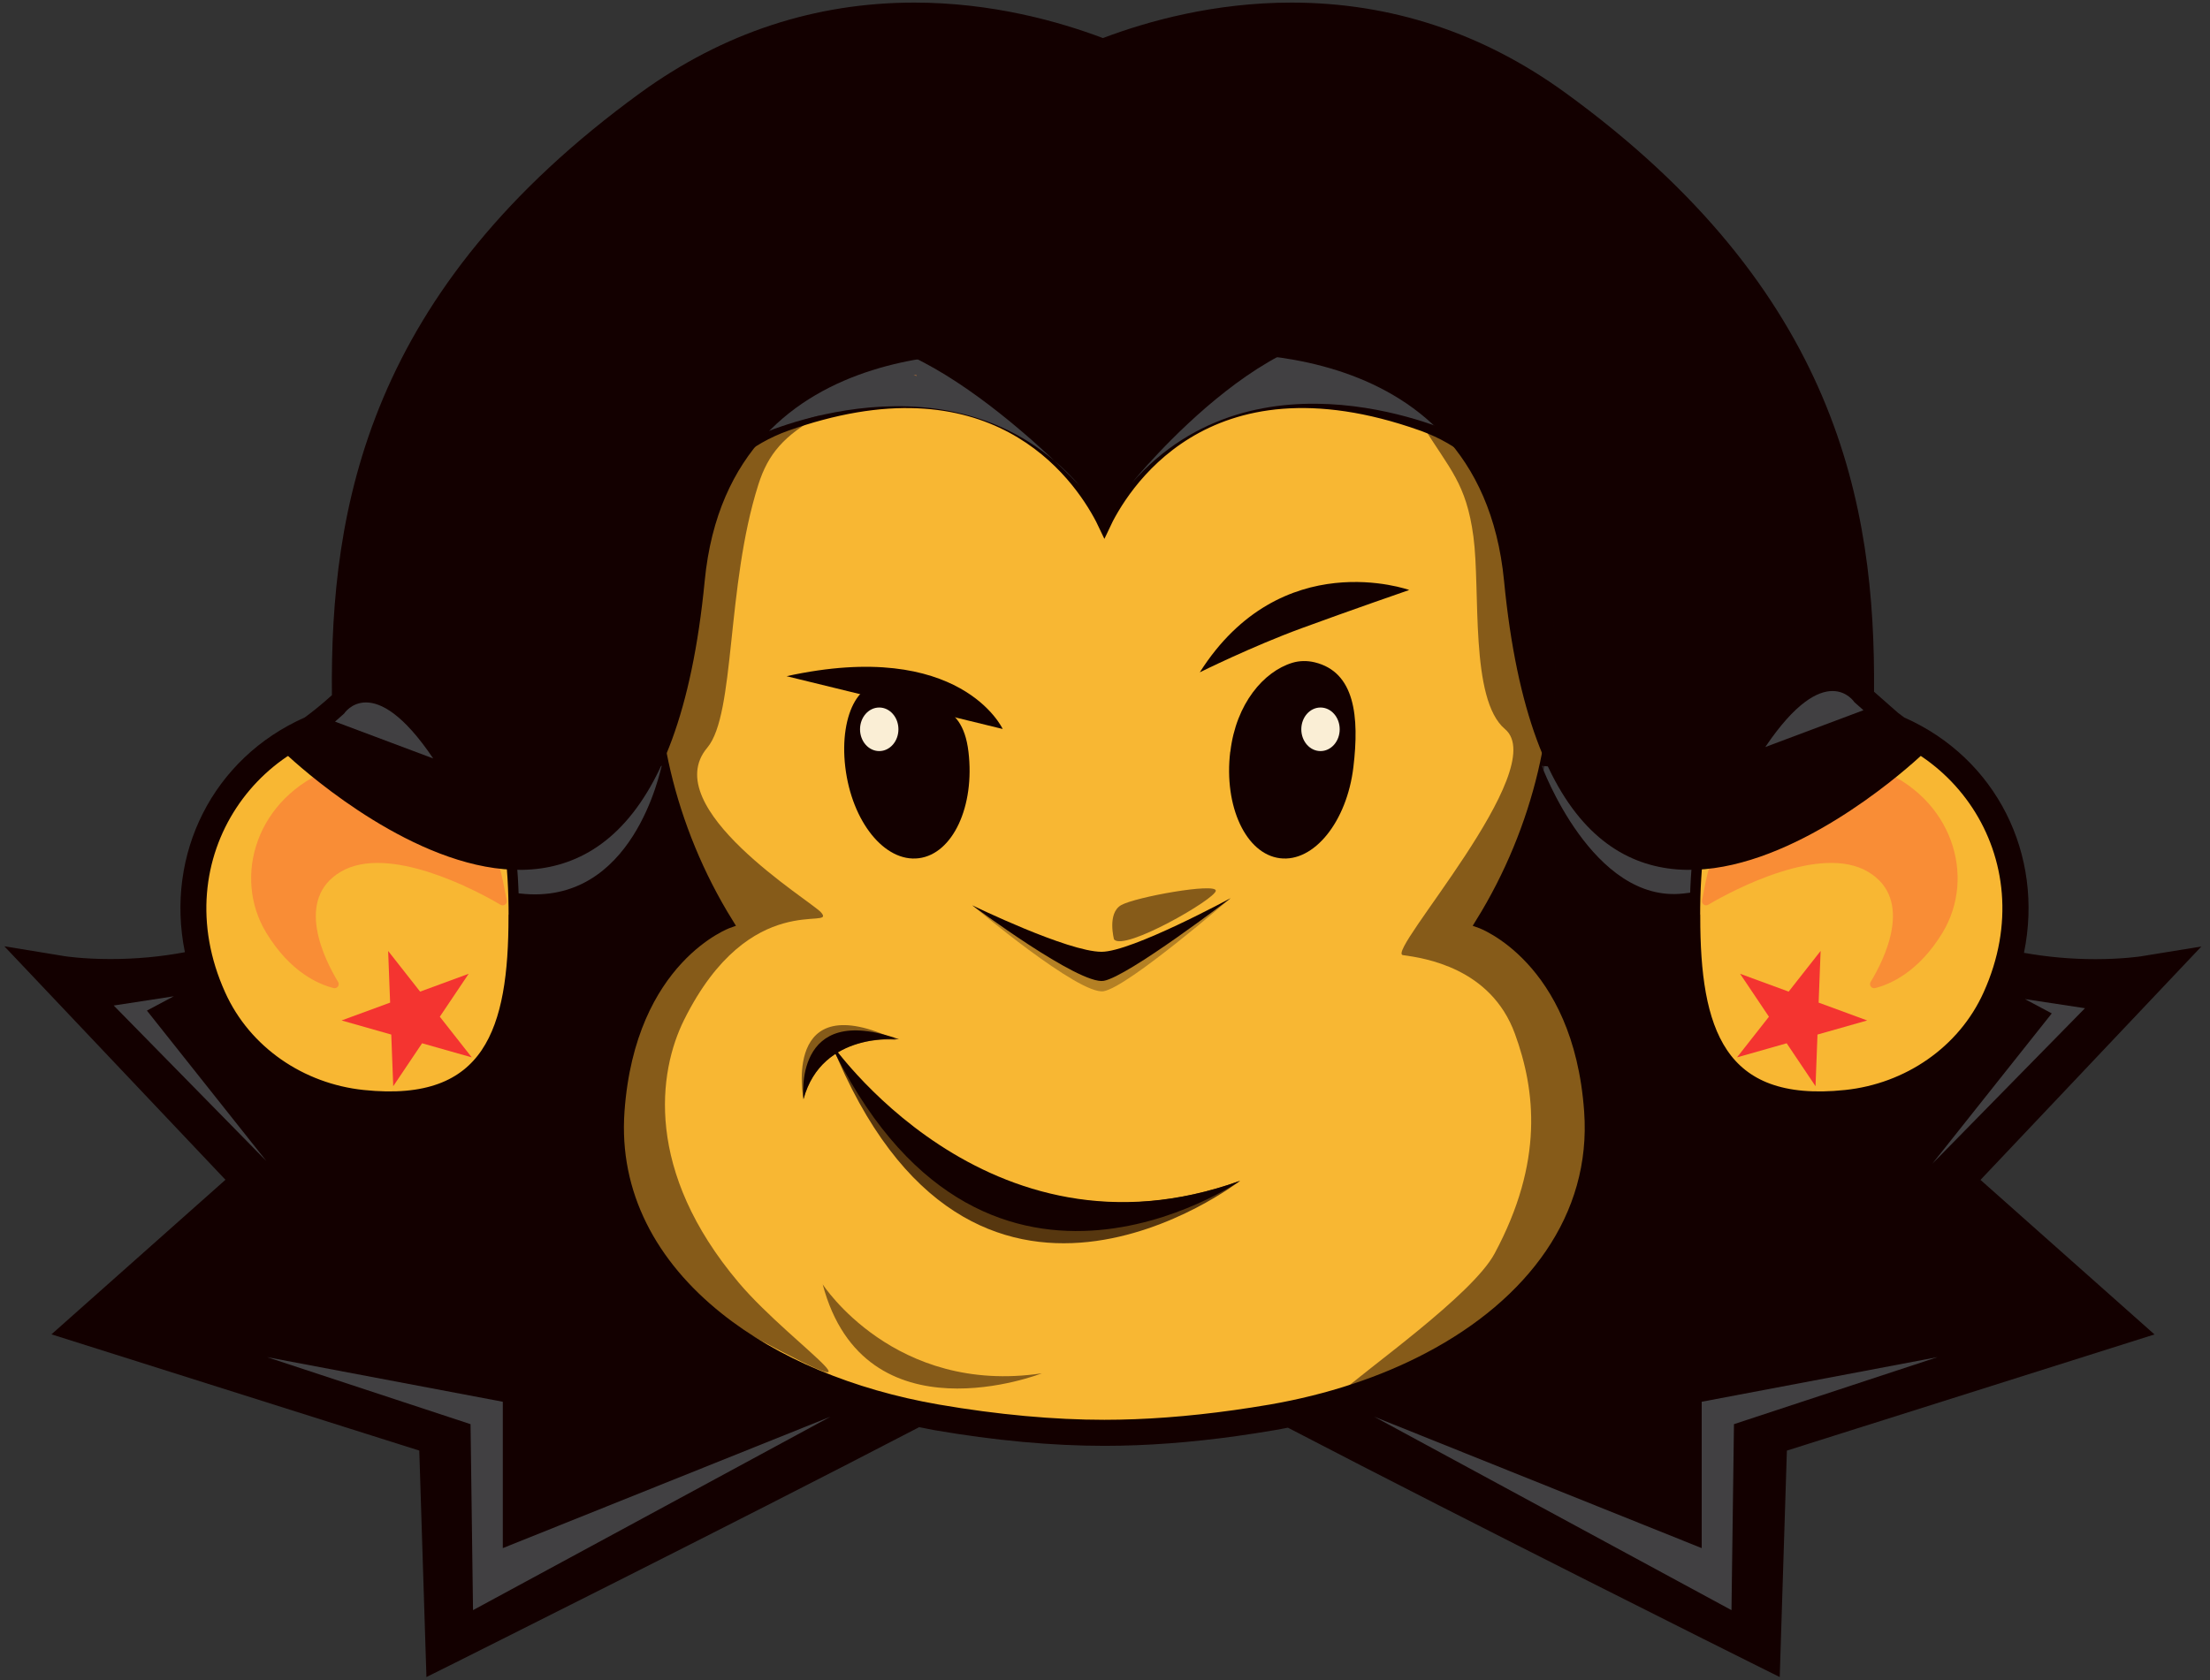 <svg width="213" height="162" viewBox="0 0 213 162" fill="none" xmlns="http://www.w3.org/2000/svg">
<rect x="0" y="0" width="213" height="162" fill="#333333" stroke="none"/>
<path d="M40.39 139.84L4.96 128.64L21.73 113.74L0.42 91.23L6.28 92.19C6.28 92.19 8 92.46 10.64 92.46C13.09 92.46 15.49 92.24 17.82 91.8C15.9 82.34 20.52 73.09 29.37 69.17C30.25 68.52 31.13 67.8 31.99 67.02C31.81 48.96 35.43 28.05 61.75 8.93C69.69 3.17 78.56 0.25 88.13 0.25C95.57 0.25 102.01 2.05 106.3 3.67C110.6 2.04 117.03 0.25 124.47 0.25C134.04 0.25 142.91 3.17 150.85 8.93C177.12 28 180.76 48.77 180.62 66.69L182.94 68.73C183.14 68.88 183.33 69.03 183.53 69.17C192.41 73.1 197.02 82.38 195.07 91.86C197.31 92.26 199.61 92.47 201.96 92.47C204.6 92.47 206.31 92.2 206.33 92.2L212.17 91.25L190.88 113.75L207.65 128.65L172.22 139.85L171.53 161.68L168.74 160.29C168.47 160.16 142.32 147.11 124.13 137.64C123.7 137.72 123.27 137.81 122.84 137.88C121.65 138.08 120.47 138.27 119.31 138.43C114.79 139.07 110.47 139.39 106.46 139.39C101.39 139.39 95.88 138.88 90.07 137.88C89.57 137.79 89.08 137.69 88.59 137.59C70.39 147.06 44.15 160.15 43.89 160.29L41.1 161.68L40.41 139.85L40.39 139.84Z" fill="#130000"/>
<path d="M206.64 94.16C206.64 94.16 193.14 96.39 181.83 88.72C170.52 81.05 194.75 43.28 149.67 10.54C132.63 -1.84 115.01 2.36 106.3 5.81C97.58 2.36 79.97 -1.83 62.93 10.54C17.85 43.28 42.08 81.05 30.77 88.72C19.46 96.39 5.96 94.16 5.96 94.16L24.61 113.86L8.93 127.79L42.35 138.35L42.98 158.47C42.98 158.47 82.02 139 98.22 130.2L106.3 129.92L114.38 130.2C130.58 139 169.62 158.47 169.62 158.47L170.25 138.35L203.67 127.79L187.99 113.86L206.64 94.16Z" fill="#130000"/>
<path d="M137.69 130.87C133.24 133.22 128.06 134.93 122.48 135.9C121.31 136.1 120.15 136.28 119.01 136.44C114.54 137.07 110.29 137.38 106.44 137.38C101.59 137.38 96.13 136.89 90.39 135.9C82.09 134.46 74.69 131.38 69.23 127.01C62.85 121.92 59.12 115.09 59.69 107.13C60.75 92.35 70.18 88.99 70.18 88.99C58.74 70.54 60.95 46.32 75.83 41.04C76.97 40.64 78.07 40.29 79.13 40.01C97.76 35 104.92 47.52 106.44 50.77C108.04 47.33 115.95 33.54 137.04 41.04C137.08 41.05 137.11 41.07 137.15 41.08C151.93 46.44 154.1 70.59 142.69 88.99C142.69 88.99 152.13 92.35 153.18 107.13C153.91 117.32 147.59 125.66 137.69 130.87Z" fill="#F8B733" stroke="#130000" stroke-miterlimit="10"/>
<g style="mix-blend-mode:overlay" opacity="0.7">
<path d="M80.16 100.69C80.16 100.69 95.04 122.65 119.52 113.84C119.52 113.84 93.59 133.94 80.16 100.69Z" fill="#130000"/>
</g>
<path d="M79.88 100.29C79.88 100.29 95.04 122.64 119.52 113.84C119.52 113.84 94.48 131.16 79.88 100.29Z" fill="#130000"/>
<path d="M86.65 100.2C86.65 100.2 79.23 99.38 77.44 105.97C77.44 105.97 76.34 96.49 86.65 100.2Z" fill="#130000"/>
<g style="mix-blend-mode:overlay" opacity="0.5">
<path d="M86.38 100.26C86.38 100.26 79.23 99.37 77.44 105.97C77.44 105.97 75.29 94.99 86.38 100.26Z" fill="#130000"/>
</g>
<path d="M93.72 87.29C93.72 87.29 104.02 94.98 106.38 94.56C108.74 94.14 118.61 86.59 118.61 86.59C118.61 86.59 109.08 91.76 106.17 91.76C102.91 91.76 93.73 87.29 93.73 87.29H93.72Z" fill="#130000"/>
<g style="mix-blend-mode:overlay" opacity="0.3">
<path d="M93.72 87.29C93.72 87.29 104.02 95.98 106.38 95.56C108.74 95.14 118.61 86.59 118.61 86.59C118.61 86.59 109.08 92.76 106.17 92.76C102.91 92.76 93.73 87.29 93.73 87.29H93.72Z" fill="#130000"/>
</g>
<path d="M93.34 72.47C93.97 77.73 91.83 82.33 88.55 82.74C85.27 83.15 82.1 79.22 81.47 73.96C80.84 68.7 83.08 64.81 85.97 66.41C89.16 68.18 92.71 67.2 93.34 72.47Z" fill="#130000"/>
<path d="M118.57 72.47C117.94 77.73 120.08 82.33 123.36 82.74C126.64 83.15 129.81 79.22 130.44 73.96C131.02 69.1 130.6 64.79 126.7 63.85C125.99 63.68 125.24 63.69 124.55 63.9C121.8 64.74 119.13 67.83 118.58 72.47H118.57Z" fill="#130000"/>
<path d="M115.65 64.81C115.65 64.81 120.67 62.32 125.41 60.58C130.15 58.84 135.82 56.88 135.82 56.88C135.82 56.88 123.49 52.45 115.64 64.81H115.65Z" fill="#130000"/>
<path d="M75.81 65.19L96.64 70.28C96.64 70.28 92.6 61.5 75.81 65.19Z" fill="#130000"/>
<path d="M84.74 72.41C85.762 72.41 86.59 71.47 86.59 70.31C86.59 69.15 85.762 68.21 84.74 68.21C83.718 68.21 82.89 69.15 82.89 70.31C82.89 71.47 83.718 72.41 84.74 72.41Z" fill="#FAEED5"/>
<path d="M127.27 72.41C128.292 72.41 129.12 71.47 129.12 70.31C129.12 69.15 128.292 68.21 127.27 68.21C126.248 68.21 125.42 69.15 125.42 70.31C125.42 71.47 126.248 72.41 127.27 72.41Z" fill="#FAEED5"/>
<path d="M63.78 73.82C63.64 74.2 61.06 87.4 50.11 86.14C41.34 85.13 40.49 84.12 40.49 84.12L44.03 75.85L63.77 73.83" fill="#414042"/>
<path d="M148.59 73.82C148.59 73.82 153.48 87.15 162.26 86.14C171.04 85.13 171.88 84.12 171.88 84.12L168.34 75.85L148.6 73.83" fill="#414042"/>
<path d="M49.51 88.38C49.51 99.19 47.23 106.87 35 105.58C29.04 104.96 23.7 101.34 21.24 95.87C15.19 82.46 24.84 69.42 37.54 69.42C47.56 69.42 49.52 78.35 49.52 88.37L49.51 88.38Z" fill="#F8B733" stroke="#130000" stroke-miterlimit="10"/>
<path d="M48.44 84.81C48.13 83.23 47.51 81.73 46.57 80.43C44.15 77.07 38.89 71.48 32.03 74.07C24.68 76.85 22.39 84.53 25.66 89.92C27.99 93.76 30.76 94.91 32.16 95.26C32.5 95.34 32.77 94.97 32.59 94.67C31.33 92.6 28.32 86.71 32.85 84.04C37.38 81.37 45.72 85.73 48.25 87.23C48.54 87.4 48.9 87.15 48.84 86.81L48.45 84.81H48.44Z" fill="#F98D36"/>
<path d="M37.41 91.68L40.49 95.6L45.17 93.88L42.39 98.02L45.47 101.94L40.68 100.58L37.9 104.72L37.71 99.74L32.92 98.38L37.6 96.66L37.41 91.68Z" fill="#F43430"/>
<path d="M163.37 88.38C163.37 99.19 165.65 106.87 177.88 105.58C183.84 104.96 189.18 101.34 191.64 95.87C197.69 82.46 188.04 69.42 175.34 69.42C165.32 69.42 163.36 78.35 163.36 88.37L163.37 88.38Z" fill="#F8B733" stroke="#130000" stroke-miterlimit="10"/>
<path d="M164.44 84.81C164.75 83.23 165.37 81.73 166.31 80.43C168.73 77.07 173.99 71.48 180.85 74.07C188.2 76.85 190.49 84.53 187.22 89.92C184.89 93.76 182.12 94.91 180.72 95.26C180.38 95.34 180.11 94.97 180.29 94.67C181.55 92.6 184.56 86.71 180.03 84.04C175.5 81.37 167.16 85.73 164.63 87.23C164.34 87.4 163.98 87.15 164.04 86.81L164.43 84.81H164.44Z" fill="#F98D36"/>
<path d="M175.47 91.68L172.39 95.6L167.71 93.88L170.49 98.02L167.41 101.94L172.2 100.58L174.98 104.72L175.17 99.74L179.96 98.38L175.28 96.66L175.47 91.68Z" fill="#F43430"/>
<path d="M132.44 136.58L166.88 155.23L167.12 137.3L186.73 130.84L164.01 135.14V149.25L132.44 136.58Z" fill="#414042"/>
<path d="M80.04 136.58L45.59 155.23L45.35 137.3L25.74 130.84L48.46 135.14V149.25L80.04 136.58Z" fill="#414042"/>
<path d="M109.08 46.57C109.08 46.57 124.53 27.42 135.05 33.34C141.65 37.06 140.38 41.87 140.38 41.87C140.38 41.87 121.22 32.76 109.08 46.57Z" fill="#414042"/>
<path d="M186.24 112.19L200.95 97.2L195.16 96.32L197.75 97.7L186.24 112.19Z" fill="#414042"/>
<path d="M25.67 111.93L10.96 96.94L16.75 96.05L14.16 97.43L25.67 111.93Z" fill="#414042"/>
<path d="M104.05 46.81C104.05 46.81 86.78 28.53 78.08 33.58C71.53 37.39 72.75 42.11 72.75 42.11C72.75 42.11 91.91 33 104.05 46.81Z" fill="#414042"/>
<g style="mix-blend-mode:overlay" opacity="0.5">
<path d="M68.17 72.08C63.29 77.86 78.18 86.87 79.13 87.96C80.73 89.79 72.31 85.5 65.93 98.33C63.44 103.34 62.1 112.89 71.21 123.67C76.47 129.9 88.57 137.58 69.54 127.19C69.34 127.08 69.14 126.93 68.96 126.79C62.75 121.72 59.13 114.98 59.69 107.13C60.75 92.35 70.18 88.99 70.18 88.99C58.74 70.54 60.95 46.32 75.83 41.04C76.97 40.64 78.07 40.29 79.13 40.01C75.53 41.97 74.02 43.79 73.09 46.72C69.97 56.53 70.89 68.84 68.17 72.08Z" fill="#130000"/>
</g>
<path d="M98.33 34.22C98.33 34.22 70.35 30.91 67.92 56C63.01 106.73 27.55 72.68 27.55 72.68C27.55 72.68 44.22 64.59 46.18 40.84C47.1 29.73 81.15 14.21 81.96 14.21C82.77 14.21 98.33 34.22 98.33 34.22Z" fill="#130000"/>
<path d="M114.55 34.22C114.55 34.22 142.53 30.91 144.96 56C149.87 106.73 185.33 72.68 185.33 72.68C185.33 72.68 168.66 64.59 166.7 40.84C165.78 29.73 131.73 14.21 130.92 14.21C130.11 14.21 114.55 34.22 114.55 34.22Z" fill="#130000"/>
<g style="mix-blend-mode:overlay" opacity="0.5">
<path d="M107.37 90.57C107.37 90.57 106.69 88.04 108.06 87.26C109.43 86.48 117.18 85.09 117.18 85.87C117.18 86.65 108.35 91.74 107.38 90.57H107.37Z" fill="#130000"/>
</g>
<g style="mix-blend-mode:overlay" opacity="0.5">
<path d="M129.12 134.35C131.52 132.12 141.9 124.87 144.05 120.85C148.81 111.99 147.99 105.1 146.01 99.67C143.68 93.28 137.24 92.36 135.21 92.08C133.49 91.84 149.59 74.1 145.05 70.29C141.64 67.42 142.7 56.93 142.01 51.75C141.32 46.57 139.7 45.23 137.15 41.08C151.93 46.44 154.1 70.59 142.69 88.99C142.69 88.99 152.13 92.35 153.18 107.13C153.91 117.32 147.28 127.77 129.12 134.36V134.35Z" fill="#130000"/>
</g>
<path d="M170.14 72.02L179.6 68.47L178.73 67.7C178.73 67.7 175.96 63.38 170.14 72.02Z" fill="#414042"/>
<path d="M41.75 73.12L32.29 69.57L33.16 68.8C33.16 68.8 35.93 64.48 41.75 73.12Z" fill="#414042"/>
<path d="M88.36 36.23C88.36 36.23 88.26 36.22 88.07 36.19C88.26 36.16 88.36 36.17 88.36 36.23Z" fill="#F98D36"/>
<g style="mix-blend-mode:overlay" opacity="0.5">
<path d="M79.29 123.82C79.29 123.82 86.2 134.52 100.41 132.4C100.41 132.4 83.35 139.11 79.29 123.82Z" fill="#130000"/>
</g>
</svg>

